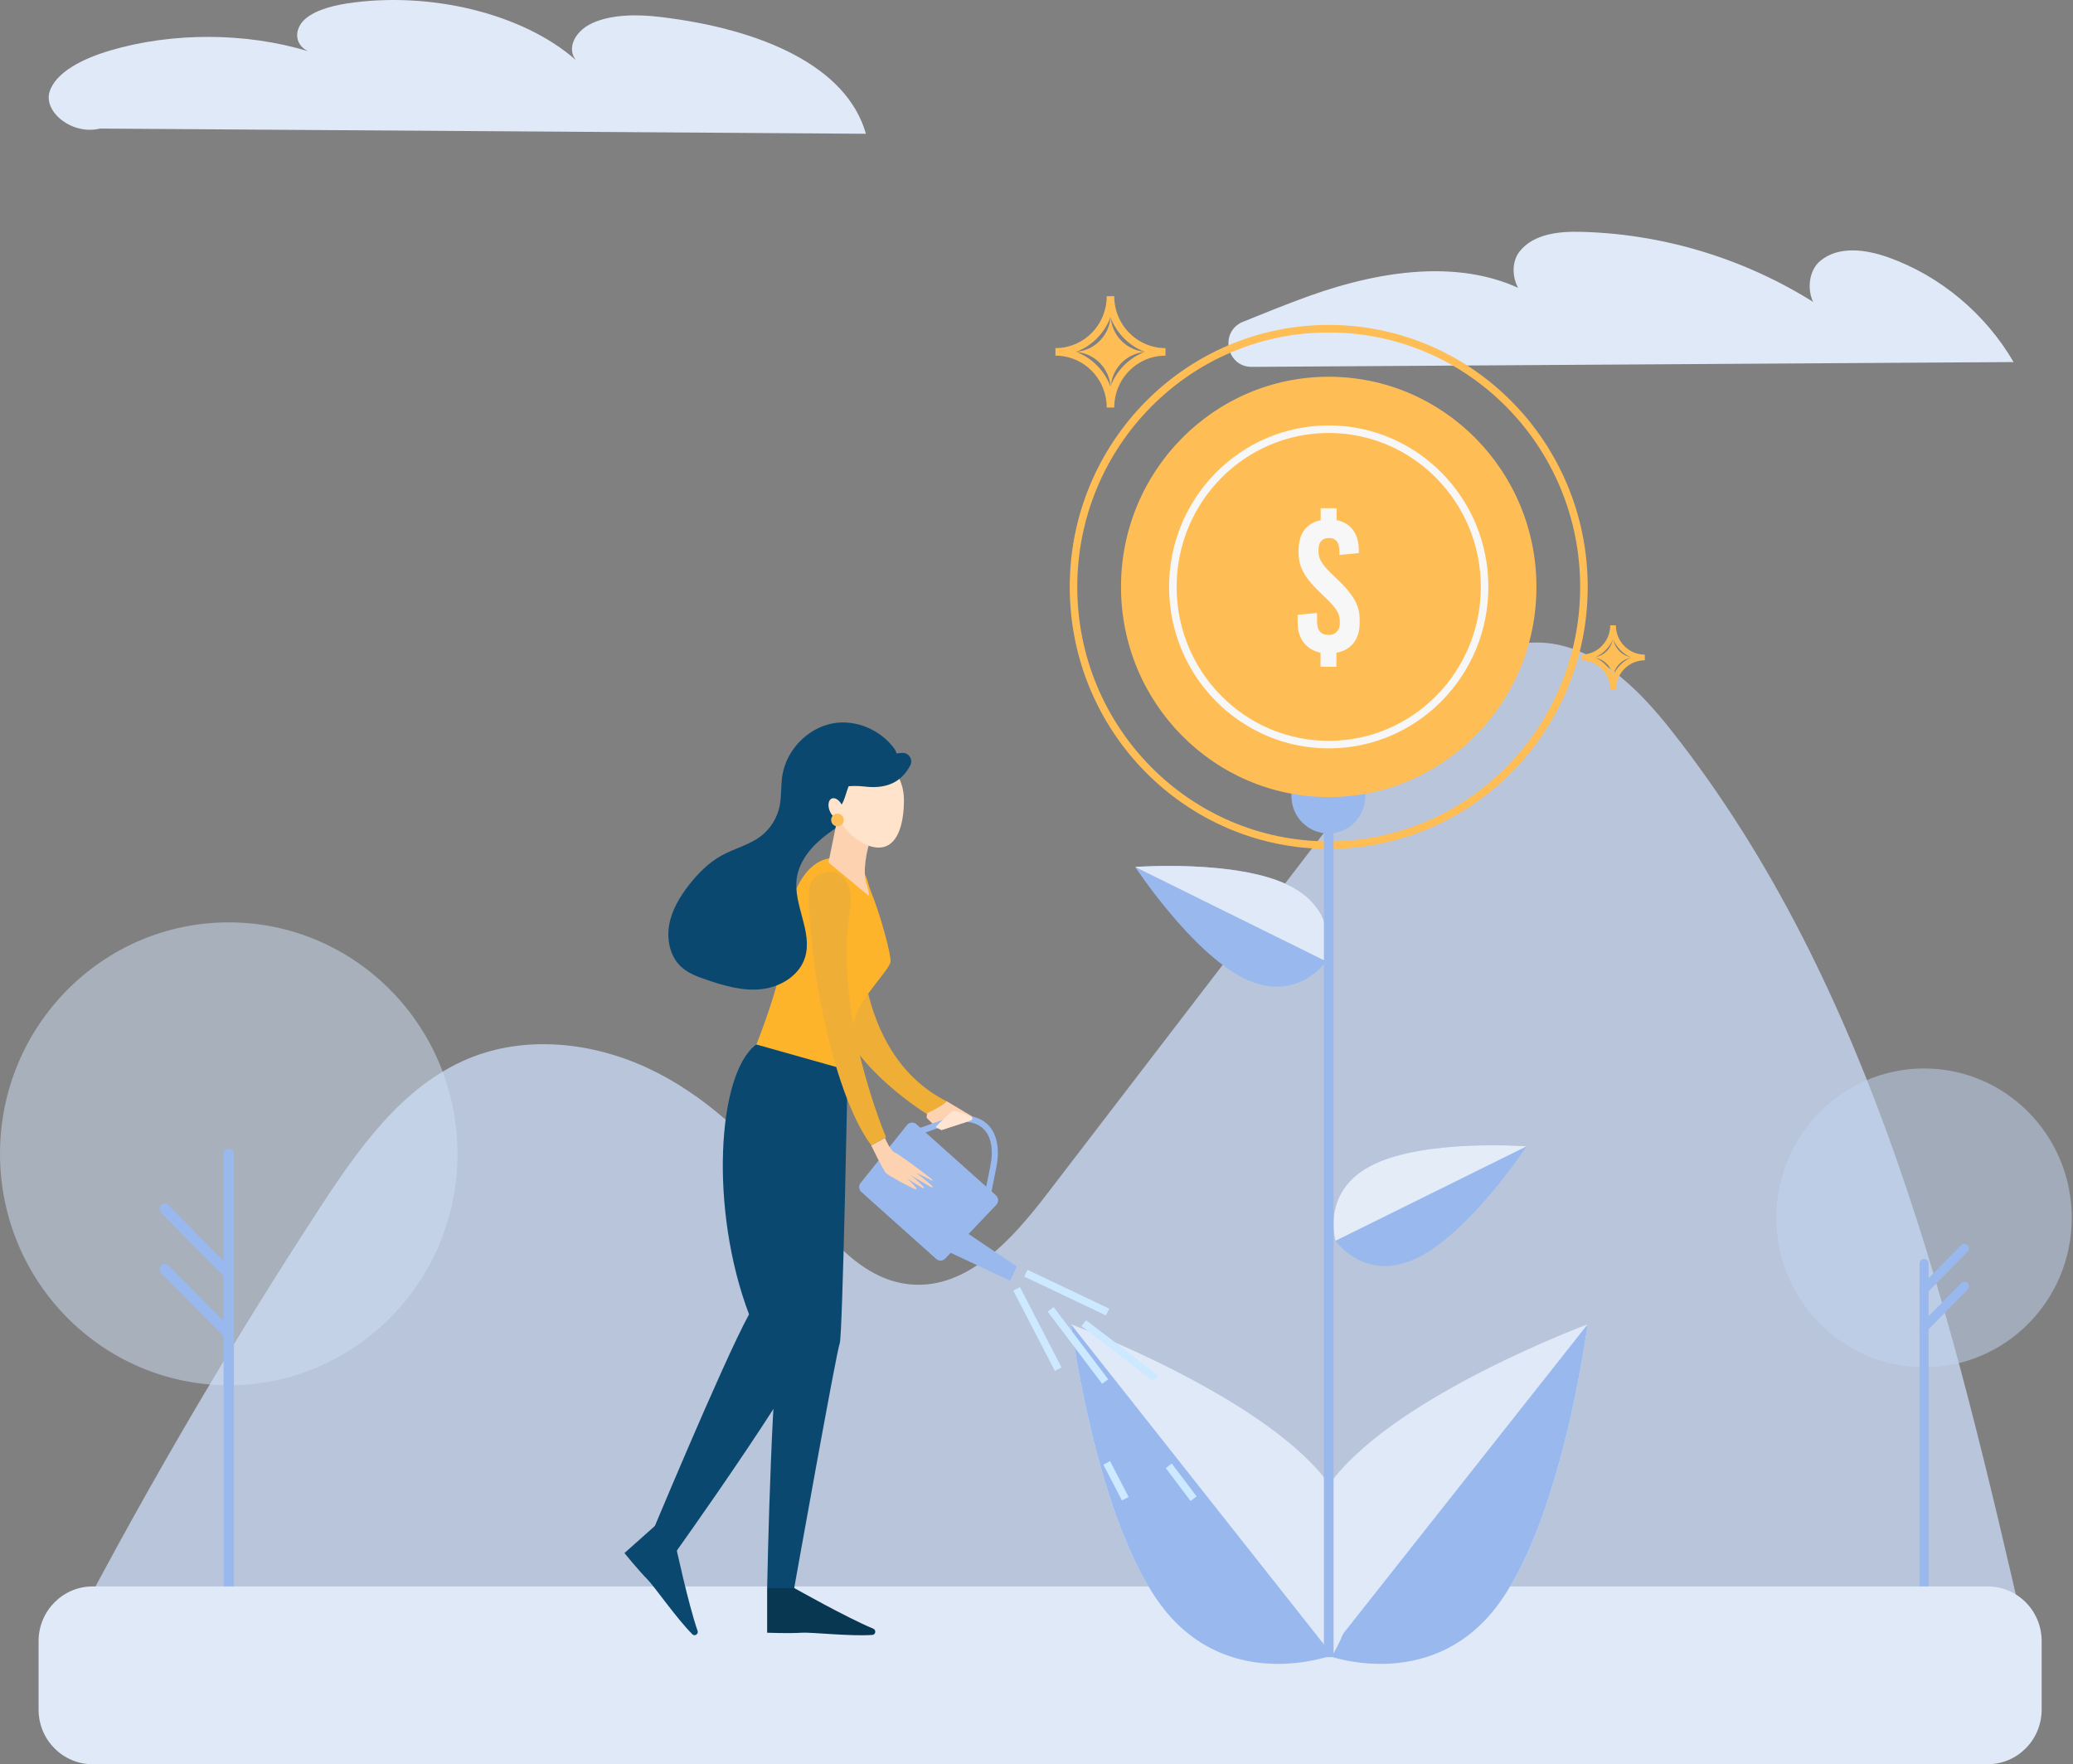 <svg width="275" height="234" viewBox="0 0 275 234" fill="none" xmlns="http://www.w3.org/2000/svg">
<rect x="0" y="0" width="275" height="234" fill="#808080" stroke="none"/>
<path d="M267.119 48.023C263.398 41.629 257.405 36.591 250.483 34.128C247.5 33.076 243.915 32.578 241.48 34.598C239.045 36.619 239.893 41.795 243.04 41.712C233.326 34.903 221.614 31.055 209.794 30.751C206.838 30.668 203.473 31 201.612 33.325C199.724 35.65 201.311 40.245 204.211 39.719C195.291 33.934 183.525 35.705 173.537 39.304C170.637 40.356 167.764 41.518 164.891 42.681C161.744 43.954 162.674 48.687 166.067 48.66L267.119 48.023Z" fill="#E0E9F8"/>
<path d="M13.271 17.052C9.55 17.965 5.774 14.837 6.567 12.207C7.361 9.578 10.973 7.779 14.612 6.699C22.848 4.263 32.617 4.291 40.826 6.782C38.91 5.786 39.075 3.682 40.58 2.436C42.112 1.191 44.547 0.637 46.901 0.333C58.119 -1.107 70.406 2.215 77 8.526C74.838 6.976 76.015 4.208 78.614 3.045C81.214 1.883 84.662 1.883 87.754 2.27C101.052 3.876 112.326 8.775 114.871 17.744L13.271 17.052Z" fill="#E0E9F8"/>
<path opacity="0.8" d="M7.224 220.797C17.923 199.981 29.689 179.719 42.468 160.15C47.612 152.261 53.413 144.068 62.06 140.441C69.639 137.258 78.505 138.199 85.975 141.687C93.418 145.175 99.602 151.015 104.719 157.52C109.124 163.084 113.831 169.782 120.863 170.364C128.361 171 134.299 164.357 138.923 158.323C154.109 138.532 169.296 118.713 184.483 98.921C189.517 92.361 195.729 85.192 203.91 85.22C211.244 85.248 217.182 91.116 221.751 96.928C248.567 130.947 259.02 174.875 268.734 217.226L7.224 220.797Z" fill="#C5D6F1"/>
<path opacity="0.5" d="M255.244 181.353C266.064 181.353 274.836 172.479 274.836 161.534C274.836 150.588 266.064 141.715 255.244 141.715C244.423 141.715 235.652 150.588 235.652 161.534C235.652 172.479 244.423 181.353 255.244 181.353Z" fill="#C3D6F3"/>
<path d="M255.134 216.23C254.833 216.174 254.642 215.897 254.642 215.593V167.623C254.642 167.291 254.888 166.987 255.216 166.987C255.572 166.959 255.846 167.236 255.846 167.596V215.648C255.846 216.008 255.517 216.313 255.134 216.23Z" fill="#99B9EE"/>
<path d="M255.244 171.609C255.08 171.609 254.943 171.554 254.806 171.443C254.56 171.194 254.56 170.807 254.806 170.585L260.169 165.16C260.415 164.911 260.799 164.911 261.017 165.16C261.264 165.409 261.264 165.797 261.017 166.018L255.682 171.443C255.545 171.554 255.408 171.609 255.244 171.609Z" fill="#99B9EE"/>
<path d="M255.244 176.647C255.08 176.647 254.943 176.592 254.806 176.481C254.56 176.232 254.56 175.844 254.806 175.623L260.169 170.198C260.415 169.948 260.799 169.948 261.017 170.198C261.264 170.447 261.264 170.834 261.017 171.056L255.682 176.481C255.545 176.592 255.408 176.647 255.244 176.647Z" fill="#99B9EE"/>
<path opacity="0.5" d="M30.346 183.733C47.105 183.733 60.691 169.989 60.691 153.036C60.691 136.082 47.105 122.339 30.346 122.339C13.586 122.339 0 136.082 0 153.036C0 169.989 13.586 183.733 30.346 183.733Z" fill="#D1E0F6"/>
<path d="M30.346 213.683C29.963 213.683 29.662 213.378 29.662 212.991V153.036C29.662 152.648 29.963 152.344 30.346 152.344C30.729 152.344 31.03 152.648 31.03 153.036V212.963C31.057 213.351 30.729 213.683 30.346 213.683Z" fill="#99B9EE"/>
<path d="M30.346 169.616C30.182 169.616 29.99 169.561 29.853 169.422L21.371 160.842C21.097 160.565 21.097 160.122 21.371 159.845C21.644 159.568 22.082 159.568 22.356 159.845L30.838 168.454C31.112 168.73 31.112 169.173 30.838 169.45C30.701 169.561 30.537 169.616 30.346 169.616Z" fill="#99B9EE"/>
<path d="M30.346 177.616C30.182 177.616 29.99 177.56 29.853 177.422L21.371 168.841C21.097 168.564 21.097 168.121 21.371 167.845C21.644 167.568 22.082 167.568 22.356 167.845L30.838 176.425C31.112 176.702 31.112 177.145 30.838 177.422C30.701 177.533 30.537 177.616 30.346 177.616Z" fill="#99B9EE"/>
<path d="M12.286 210.417H263.672C267.639 210.417 270.841 213.655 270.841 217.669V226.748C270.841 230.761 267.639 234 263.672 234H12.286C8.318 234 5.117 230.761 5.117 226.748V217.669C5.117 213.683 8.318 210.417 12.286 210.417Z" fill="#E0E9F8"/>
<path fill-rule="evenodd" clip-rule="evenodd" d="M176.266 112.094C194.964 112.094 210.122 96.76 210.122 77.845C210.122 58.93 194.964 43.597 176.266 43.597C157.567 43.597 142.409 58.93 142.409 77.845C142.409 96.76 157.567 112.094 176.266 112.094Z" stroke="#FFBE55"/>
<path d="M170.985 117.435C177.974 120.891 175.933 127.512 175.933 127.512C175.933 127.512 172.028 133.213 165.017 129.756C158.029 126.3 150.596 114.989 150.596 114.989C150.596 114.989 163.997 113.979 170.985 117.435Z" fill="#99B9EE"/>
<path d="M170.985 117.435C177.974 120.891 175.933 127.512 175.933 127.512L150.596 114.989C150.596 114.989 163.997 113.979 170.985 117.435Z" fill="#E0E9F8"/>
<path d="M182.123 154.489C175.134 157.945 177.175 164.566 177.175 164.566C177.175 164.566 181.08 170.266 188.091 166.81C195.08 163.354 202.512 152.043 202.512 152.043C202.512 152.043 189.134 151.033 182.123 154.489Z" fill="#99B9EE"/>
<path d="M182.123 154.489C175.134 157.945 177.175 164.566 177.175 164.566L202.512 152.043C202.512 152.043 189.134 151.033 182.123 154.489Z" fill="#E4ECF8"/>
<path d="M198.297 213.402C189.4 224.646 175.933 219.529 175.933 219.529C175.933 219.529 168.035 207.365 176.931 196.099C185.828 184.832 210.61 175.653 210.61 175.653C210.61 175.653 207.194 202.136 198.297 213.402Z" fill="#E0E9F8"/>
<path d="M198.297 213.402C189.4 224.646 175.933 219.529 175.933 219.529L210.61 175.653C210.61 175.653 207.194 202.136 198.297 213.402Z" fill="#99B9EE"/>
<path d="M154.39 213.402C163.287 224.646 176.754 219.529 176.754 219.529C176.754 219.529 184.652 207.365 175.756 196.099C166.859 184.855 142.077 175.653 142.077 175.653C142.077 175.653 145.493 202.136 154.39 213.402Z" fill="#E0E9F8"/>
<path d="M154.39 213.402C163.287 224.646 176.754 219.529 176.754 219.529L142.077 175.653C142.077 175.653 145.493 202.136 154.39 213.402Z" fill="#99B9EE"/>
<rect x="175.622" y="96.451" width="1.287" height="123.348" fill="#99B9EE"/>
<path d="M152.26 46.671C149.531 46.671 147.335 48.916 147.335 51.654C147.335 48.893 145.116 46.671 142.409 46.671C145.138 46.671 147.335 44.427 147.335 41.689C147.313 44.427 149.531 46.671 152.26 46.671Z" fill="#FFBE55"/>
<path fill-rule="evenodd" clip-rule="evenodd" d="M154.612 46.671C150.574 46.671 147.313 49.971 147.313 54.055C147.313 49.971 144.051 46.671 140.013 46.671C144.051 46.671 147.313 43.372 147.313 39.288C147.313 43.372 150.596 46.671 154.612 46.671Z" stroke="#FFBE55"/>
<path d="M216.845 87.204C215.269 87.204 213.983 88.506 213.983 90.077C213.983 88.483 212.696 87.204 211.143 87.204C212.718 87.204 213.983 85.902 213.983 84.331C213.983 85.902 215.269 87.204 216.845 87.204Z" fill="#FFBE55"/>
<path fill-rule="evenodd" clip-rule="evenodd" d="M218.198 87.204C215.868 87.204 213.983 89.112 213.983 91.468C213.983 89.112 212.097 87.204 209.767 87.204C212.097 87.204 213.983 85.296 213.983 82.94C213.983 85.296 215.868 87.204 218.198 87.204Z" stroke="#FFBE55" stroke-width="0.75"/>
<path d="M171.296 100.625H181.125V105.585C181.125 108.323 178.928 110.545 176.221 110.545C173.515 110.545 171.318 108.323 171.318 105.585V100.625H171.296Z" fill="#99B9EE"/>
<path d="M176.266 105.72C191.484 105.72 203.821 93.24 203.821 77.845C203.821 62.45 191.484 49.971 176.266 49.971C161.047 49.971 148.71 62.45 148.71 77.845C148.71 93.24 161.047 105.72 176.266 105.72Z" fill="#FFBE55"/>
<path fill-rule="evenodd" clip-rule="evenodd" d="M176.266 98.762C187.686 98.762 196.944 89.397 196.944 77.845C196.944 66.293 187.686 56.928 176.266 56.928C164.846 56.928 155.588 66.293 155.588 77.845C155.588 89.397 164.846 98.762 176.266 98.762Z" stroke="#F7F7F7"/>
<path d="M177.286 68.98C179.15 69.339 180.259 70.753 180.259 72.997V73.356L177.686 73.603V73.199C177.686 71.942 177.242 71.359 176.266 71.359C175.467 71.359 174.912 71.853 174.912 72.863V73.199C174.912 74.187 175.445 75.017 177.175 76.611C179.549 78.833 180.37 80.269 180.37 82.199V82.626C180.37 84.87 179.172 86.239 177.286 86.576V88.438H175.179V86.576C173.315 86.171 172.139 84.758 172.139 82.558V81.548L174.713 81.301V82.379C174.713 83.635 175.223 84.219 176.266 84.219C177.042 84.219 177.73 83.725 177.73 82.715V82.334C177.73 81.346 177.198 80.516 175.467 78.922C173.093 76.7 172.272 75.264 172.272 73.334V72.952C172.272 70.731 173.359 69.362 175.201 69.002V67.409H177.309V68.98H177.286Z" fill="#F7F7F7"/>
<path d="M129.495 148.391L124.898 149.882L124.225 149.558L122.928 148.262L123.056 146.139L125.602 146.074L129.495 148.391Z" fill="#FCD2B1"/>
<path d="M114.182 121.17C114.182 121.17 112.612 139.512 125.586 146.074C125.058 146.706 122.88 147.711 122.88 147.711C122.88 147.711 110.178 139.917 110.626 131.265C111.075 122.612 114.182 121.17 114.182 121.17Z" fill="#EFAE35"/>
<path d="M89.595 204.794C89.595 204.794 91.293 212.733 92.542 216.314C92.687 216.735 92.158 217.076 91.854 216.768C89.755 214.678 86.84 210.449 85.879 209.477C84.678 208.261 82.836 205.993 82.836 205.993L87.241 202.072L90.14 203.546L89.595 204.794Z" fill="#0B4870"/>
<path d="M105.356 210.627C105.356 210.627 112.356 214.58 115.848 216.022C116.264 216.201 116.168 216.816 115.72 216.849C112.788 217.059 107.711 216.476 106.365 216.557C104.684 216.671 101.768 216.557 101.768 216.557V210.627L104.78 209.395L105.356 210.627Z" fill="#083751"/>
<path d="M112.452 141.959C112.452 141.959 111.779 177.395 111.395 178.189C111.011 178.966 105.356 210.643 105.356 210.643H101.768C101.768 210.643 102.409 177.54 103.819 176.309C103.819 173.392 102.842 142.25 105.581 140.031C109.585 139.788 112.452 141.959 112.452 141.959Z" fill="#0B4870"/>
<path d="M100.311 138.54C95.137 142.396 94.096 160.414 99.366 174.332C95.922 180.587 85.623 205.393 85.623 205.393L88.666 207.24C88.666 207.24 109.665 178.026 108.864 175.013C108.063 171.999 109.585 139.771 109.585 139.771L100.311 138.54Z" fill="#0B4870"/>
<path d="M115.159 117.103C115.271 117.541 115.415 117.978 115.592 118.4C116.713 121.089 118.25 126.647 118.138 127.571C118.01 128.575 114.502 131.994 113.573 134.603C112.644 137.211 112.484 141.959 112.484 141.959L100.343 138.54C100.343 138.54 103.723 130.114 103.851 126.307C103.979 122.499 105.276 114.624 110.066 113.83C113.718 113.215 114.839 115.872 115.159 117.103Z" fill="#FDB32A"/>
<path d="M118.859 101.03C119.083 100.463 119.003 99.815 118.651 99.312C116.825 96.801 113.541 95.391 110.498 95.942C107.118 96.558 104.283 99.507 103.771 102.942C103.578 104.271 103.691 105.632 103.418 106.944C103.098 108.483 102.217 109.909 100.984 110.865C99.446 112.064 97.46 112.518 95.746 113.458C94.016 114.414 92.591 115.84 91.373 117.411C90.156 118.983 89.099 120.749 88.762 122.726C88.426 124.703 88.906 126.89 90.364 128.235C91.293 129.094 92.494 129.531 93.68 129.936C96.05 130.746 98.533 131.475 101.016 131.2C103.498 130.924 106.013 129.434 106.782 127.02C107.855 123.617 105.212 120.036 105.693 116.504C106.029 114.106 107.759 112.129 109.681 110.687C111.603 109.245 113.782 108.143 115.608 106.588C116.969 105.437 118.266 102.488 118.859 101.03Z" fill="#0B4870"/>
<path d="M115.576 111.206C114.967 112.469 114.406 115.791 114.935 117.201C115.415 118.594 115.239 118.821 115.239 118.821L109.905 114.398L111.139 108.321L115.576 111.206Z" fill="#FCD2B1"/>
<path d="M119.916 106.102C119.916 109.229 119.115 112.421 116.553 112.421C113.99 112.421 110.626 109.229 110.626 106.102C110.626 102.975 112.708 100.431 115.271 100.431C117.834 100.431 119.916 102.975 119.916 106.102Z" fill="#FFE3CA"/>
<path d="M119.644 99.864C120.557 99.782 121.182 100.771 120.733 101.565C119.852 103.169 118.282 104.773 114.631 104.319C112.965 104.109 110.306 104.319 110.146 105.454L108.864 102.375C108.864 102.375 109.185 100.431 109.505 100.431C109.825 100.431 112.997 100.431 112.997 100.431L119.644 99.864Z" fill="#0B4870"/>
<path d="M112.708 103.995C112.228 104.967 111.972 106.701 111.331 107.025C110.53 106.555 109.537 104.109 109.601 104.125C109.665 104.141 110.466 103.655 110.626 103.655C110.786 103.655 112.708 103.995 112.708 103.995Z" fill="#0B4870"/>
<path d="M111.505 108.579C111.957 108.373 112.059 107.611 111.732 106.877C111.406 106.142 110.775 105.713 110.323 105.919C109.872 106.124 109.77 106.886 110.096 107.621C110.423 108.355 111.053 108.784 111.505 108.579Z" fill="#FFE3CA"/>
<path d="M111.091 109.601C111.551 109.601 111.924 109.224 111.924 108.759C111.924 108.293 111.551 107.916 111.091 107.916C110.631 107.916 110.258 108.293 110.258 108.759C110.258 109.224 110.631 109.601 111.091 109.601Z" fill="#FFBE55"/>
<path d="M124.209 166.992L114.262 158.097C113.91 157.789 113.878 157.238 114.182 156.882L120.349 149.185C120.653 148.829 121.198 148.796 121.55 149.104L132.122 158.551C132.474 158.858 132.506 159.409 132.202 159.766L125.41 166.911C125.09 167.268 124.561 167.3 124.209 166.992Z" fill="#99B9EE"/>
<path d="M133.996 169.86L124.898 165.599L127.252 162.844L134.748 167.883L134.861 167.964L133.996 169.86Z" fill="#99B9EE"/>
<path fill-rule="evenodd" clip-rule="evenodd" d="M125.09 148.521C127.573 147.646 129.591 147.889 130.872 149.007C132.17 150.141 132.698 152.167 132.17 154.84L131.064 160.365L119.692 150.433L125.09 148.521ZM131.369 154.694C131.833 152.393 131.465 150.595 130.344 149.623C129.238 148.651 127.477 148.537 125.362 149.299L121.262 150.741L130.536 158.858L131.369 154.694Z" fill="#99B9EE"/>
<path d="M133.996 169.86C133.419 168.775 134.012 168.191 134.748 167.883L134.861 167.964L133.996 169.86Z" fill="#99B9EE"/>
<path d="M107.327 118.254C107.102 125.61 110.05 144.47 115.576 151.907C116.521 151.405 117.546 150.838 117.546 150.838C117.546 150.838 110.498 134.441 112.756 120.668C112.997 118.967 112.756 117.752 112.244 116.909C110.898 114.624 107.407 115.613 107.327 118.254Z" fill="#EFAE35"/>
<path d="M115.576 151.924C115.576 151.924 117.161 155.245 117.546 155.602C117.914 155.958 120.637 157.433 121.406 157.724C122.175 158 120.365 156.331 120.365 156.331C120.365 156.331 121.774 157.238 122.431 157.595C122.527 157.643 122.607 157.53 122.543 157.449C122.047 156.849 120.829 155.877 120.829 155.877C120.829 155.877 122.735 157.027 123.584 157.481C123.68 157.53 123.76 157.416 123.696 157.335C123.088 156.752 121.71 155.666 121.47 155.537C122.479 155.974 123.2 156.396 123.648 156.606C123.712 156.639 123.76 156.558 123.712 156.509C122.831 155.699 119.083 153.009 118.891 152.961C118.122 152.782 117.402 150.935 117.402 150.935L115.576 151.924Z" fill="#FCD2B1"/>
<path d="M124.898 149.882L124.225 149.558L124.145 149.444C124.145 149.444 125.955 147.581 126.419 147.371C126.724 147.241 128.005 147.743 128.822 148.083C129.062 148.181 129.046 148.537 128.79 148.618C127.493 149.039 124.898 149.882 124.898 149.882Z" fill="#FFE4D2"/>
<path d="M136.094 168.872L158.342 179.452" stroke="#CCE9FF" stroke-dasharray="12 14"/>
<path d="M134.861 170.946L149.276 198.783" stroke="#CCE9FF" stroke-dasharray="12 14"/>
<path d="M139.378 173.668L158.342 198.783" stroke="#CCE9FF" stroke-dasharray="12 14"/>
<path d="M143.766 175.499L158.855 187.035" stroke="#CCE9FF" stroke-dasharray="12 14"/>
</svg>
